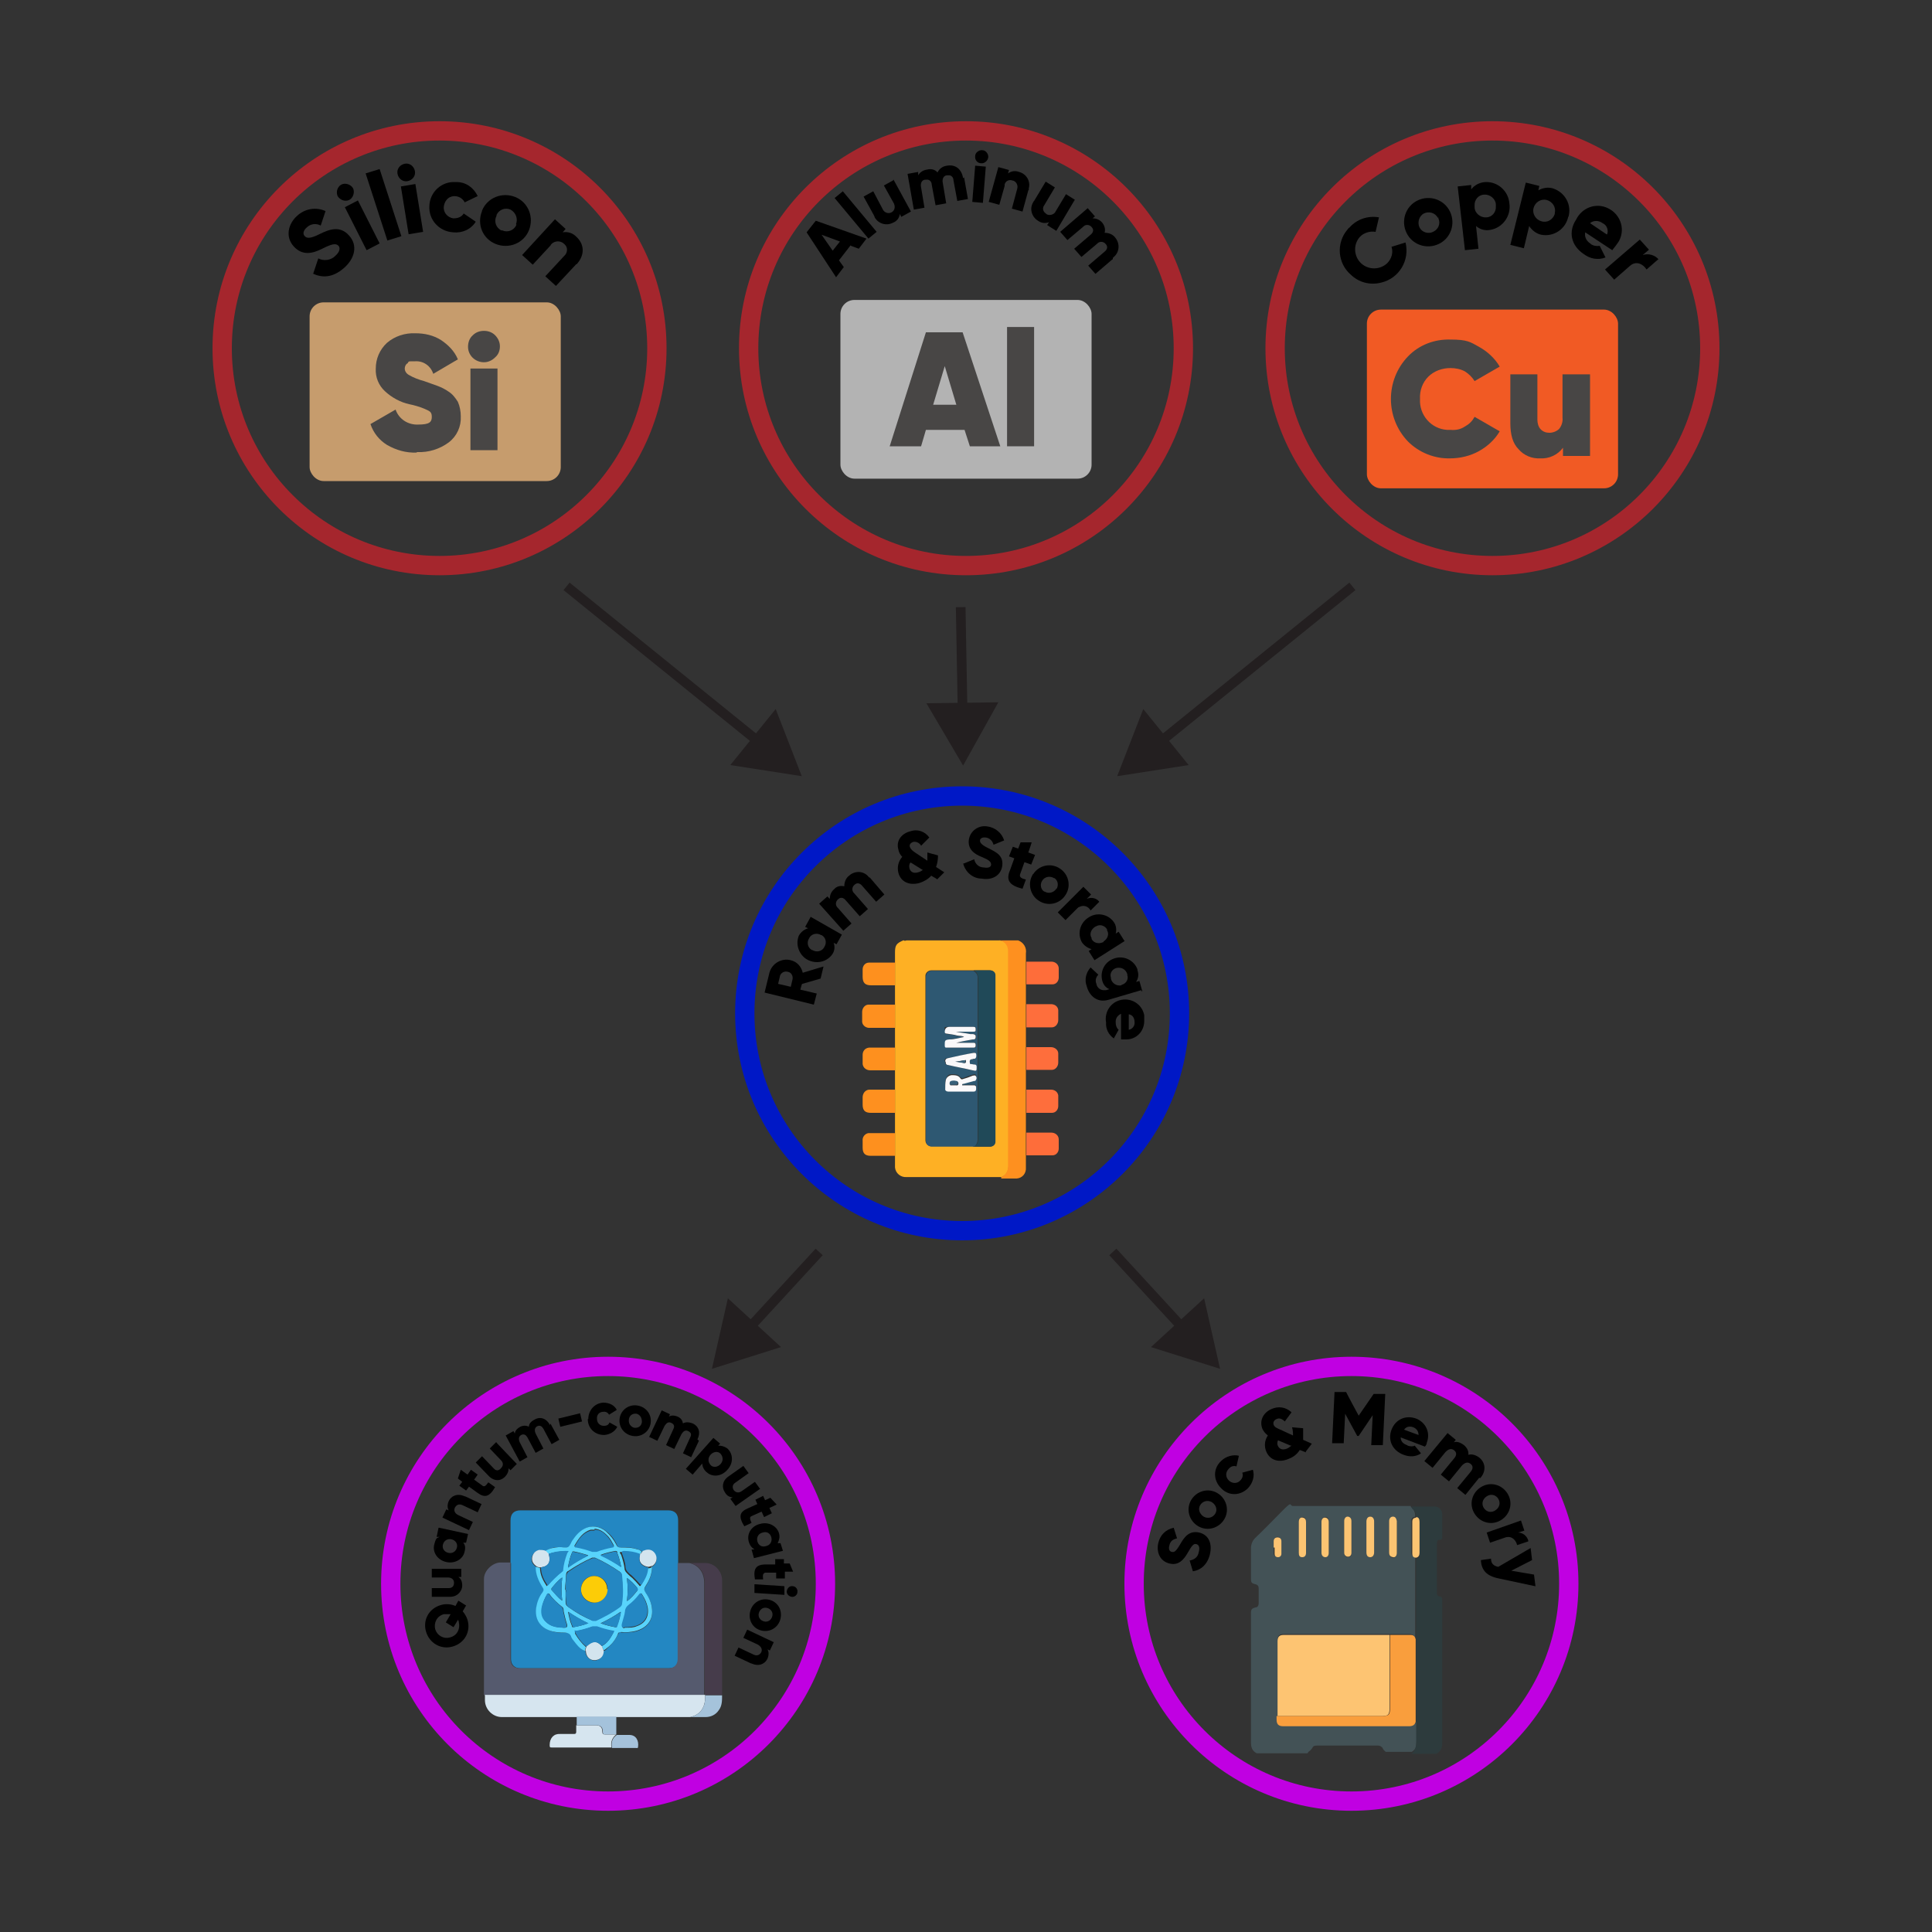 <?xml version="1.0" encoding="UTF-8"?><svg id="Layer_1" xmlns="http://www.w3.org/2000/svg" viewBox="0 0 400 400"><rect x="0" y="0" width="400" height="400" fill="#333333" stroke="none"/><defs><style>.cls-1{fill:#fe6d3a;}.cls-2{stroke:#a5262d;}.cls-2,.cls-3,.cls-4{stroke-width:4px;}.cls-2,.cls-3,.cls-4,.cls-5{stroke-miterlimit:10;}.cls-2,.cls-3,.cls-4,.cls-5,.cls-6{fill:none;}.cls-7{fill:#435256;}.cls-8{fill:#fff;}.cls-3{stroke:#0018c6;}.cls-9{fill:#a5c2db;}.cls-10{fill:#fe901f;}.cls-11{fill:#fcc472;}.cls-12{fill:#2d3b3d;}.cls-4{stroke:#c000e2;}.cls-13{fill:#f15a24;}.cls-14{fill:#fbc372;}.cls-15{fill:#386079;}.cls-16{fill:#555a6e;}.cls-17{fill:#463c4b;}.cls-18{fill:#feb024;}.cls-19{fill:#a5c3db;}.cls-20{fill:#d3e4ee;}.cls-21{fill:#c69c6d;}.cls-22{fill:#2489c4;}.cls-5{stroke:#231f20;stroke-width:2px;}.cls-23{fill:#faf8fa;}.cls-24{fill:#58d4fc;}.cls-25{fill:#d6e5ef;}.cls-26{fill:#fe6e3c;}.cls-27{fill:#2487c3;}.cls-28{fill:#2e5872;}.cls-29{fill:#484645;}.cls-30{fill:#204958;}.cls-31{fill:#2387c3;}.cls-32{fill:#fdc472;}.cls-33{fill:#b3b3b3;}.cls-34{fill:#2487c2;}.cls-35{fill:#3e657d;}.cls-36{fill:#2387c2;}.cls-37{fill:#a4c2db;}.cls-38{fill:#231f20;}.cls-39{fill:#fbf9fa;}.cls-40{fill:#fccc07;}.cls-41{fill:#fe901e;}.cls-42{fill:#f99e3d;}</style></defs><line class="cls-8" x1="169.6" y1="259.2" x2="147.4" y2="283.4"/><line class="cls-5" x1="169.6" y1="259.2" x2="154.7" y2="275.4"/><polygon class="cls-38" points="150.7 268.8 147.4 283.4 161.7 278.9 150.7 268.8"/><line class="cls-8" x1="230.4" y1="259.2" x2="252.6" y2="283.4"/><line class="cls-5" x1="230.4" y1="259.2" x2="245.3" y2="275.4"/><polygon class="cls-38" points="238.3 278.9 252.6 283.4 249.3 268.8 238.3 278.9"/><circle class="cls-2" cx="309" cy="72.1" r="45"/><path d="m279.7,56.9c-2.8-2.4-3.1-6.6-.7-9.4.1-.1.2-.3.4-.4,1.5-1.7,3.8-2.5,6.1-2.1l-.7,3c-1.2-.2-2.5.2-3.3,1.1-1.4,1.6-1.2,4.1.4,5.5,1.5,1.3,3.8,1.3,5.3-.1.9-.9,1.3-2.2.9-3.4l2.9-.9c.9,3.7-1.3,7.4-5,8.3-2.3.6-4.7,0-6.4-1.7h0Z"/><path d="m291.2,48.2c-1.2-2.5-.2-5.5,2.3-6.7,2.5-1.2,5.5-.2,6.7,2.3,1.2,2.5.2,5.5-2.3,6.7-2.5,1.2-5.5.2-6.7-2.3,0,0,0,0,0,0Zm6.5-3.1c-.6-1.1-1.9-1.4-2.9-.9s-1.4,1.9-.9,2.9c.5,1,1.8,1.4,2.8.9,1.1-.5,1.6-1.7,1.1-2.8,0,0,0-.1,0-.2Z"/><path d="m312.5,42.1c.4,2.6-1.4,5.1-4,5.5-1,.2-2.1-.1-2.9-.8l.5,4.7-2.8.3-1.5-13.2,2.8-.3v.9c.7-.9,1.7-1.4,2.8-1.5,2.6-.2,4.9,1.8,5.1,4.4,0,0,0,0,0,0h0Zm-2.8.3c0-1.2-1.2-2.2-2.4-2.1,0,0,0,0,0,0-1.2,0-2.1,1.1-2,2.3,0,0,0,.2,0,.3,0,1.2,1.2,2.2,2.4,2.1,0,0,0,0,0,0,1.2,0,2.1-1.1,2-2.3,0,0,0-.2,0-.3h0Z"/><path d="m324.7,44.8c-.5,2.6-3,4.3-5.6,3.8-1-.2-1.9-.9-2.5-1.8l-1.1,4.6-2.8-.7,3.2-12.9,2.8.7-.2.9c.9-.5,2-.7,3-.4,2.5.8,4,3.4,3.2,6,0,0,0,0,0,0v-.2Zm-2.8-.7c.3-1.2-.5-2.4-1.7-2.7-1.2-.3-2.4.5-2.7,1.7-.3,1.2.5,2.4,1.6,2.7,1.2.4,2.4-.3,2.8-1.5,0,0,0-.2,0-.2h0Z"/><path d="m329.3,50.5c.6.4,1.2.5,1.9.4l1.2,2.4c-1.5.6-3.2.3-4.5-.7-2.7-1.8-3.2-4.7-1.6-7.1,1.2-2.5,4.1-3.6,6.6-2.4,2.5,1.2,3.6,4.1,2.4,6.6-.2.4-.5.8-.8,1.2-.2.3-.5.6-.7.9l-5.6-3.7c-.2,1,.3,1.9,1.2,2.4h-.2Zm3.4-1.9c.4-.9,0-2-.9-2.4-.8-.6-1.9-.6-2.6,0l3.4,2.3h.1Z"/><path d="m343.3,53.7l-2.4,2.1c-.6-1-2.1-2-3.5-.7l-3.2,2.8-1.9-2.1,7.2-6.2,1.9,2.1-1.3,1.1c1.2-.4,2.5,0,3.3.9h-.1Z"/><rect class="cls-13" x="283" y="64.1" width="52" height="37" rx="2.9" ry="2.9"/><path class="cls-29" d="m300.3,94.9c-3.3.1-6.5-1.2-8.8-3.5-4.7-4.9-4.7-12.7,0-17.6,2.3-2.4,5.5-3.6,8.8-3.5,3.5,0,4.1.5,5.9,1.5,1.8,1,3.3,2.4,4.3,4.1l-5.2,3c-.5-.8-1.2-1.5-2-2-.9-.5-2-.7-3-.7-1.7,0-3.4.6-4.6,1.8-1.2,1.2-1.8,2.9-1.7,4.6-.2,3.3,2.3,6.2,5.6,6.4.2,0,.5,0,.7,0,1.1.1,2.1-.1,3-.7.9-.5,1.5-1.1,2-2l5.2,3c-1,1.7-2.5,3.1-4.3,4.1-1.8,1-3.9,1.5-6,1.5h.1Z"/><path class="cls-29" d="m323.6,77.5h5.6v16.9h-5.6v-1.7c-1.1,1.5-2.9,2.3-4.7,2.2-1.7.1-3.4-.6-4.5-1.9-1.2-1.2-1.7-3-1.7-5.4v-10.1h5.6v9.4c0,.7.2,1.5.7,2,.5.5,1.1.7,1.8.7.7,0,1.5-.3,2-.8.5-.6.8-1.5.7-2.3v-9h.1Z"/><line class="cls-6" x1="198.9" y1="125.7" x2="199.4" y2="158.5"/><line class="cls-5" x1="198.9" y1="125.7" x2="199.3" y2="147.7"/><polygon class="cls-38" points="191.8 145.6 199.4 158.5 206.7 145.4 191.8 145.6"/><line class="cls-6" x1="117.3" y1="121.4" x2="166" y2="160.7"/><line class="cls-5" x1="117.3" y1="121.4" x2="157.6" y2="154"/><polygon class="cls-38" points="151.2 158.4 166 160.7 160.6 146.8 151.2 158.4"/><line class="cls-6" x1="280" y1="121.4" x2="231.3" y2="160.7"/><line class="cls-5" x1="280" y1="121.4" x2="239.7" y2="154"/><polygon class="cls-38" points="236.7 146.8 231.3 160.7 246.1 158.4 236.7 146.8"/><circle class="cls-2" cx="91" cy="72.1" r="45"/><path d="m64.9,56.5l1-3c1.1.6,2.6.4,3.5-.5,1.1-1,1-1.7.7-2.1-.6-.6-1.4-.4-3.4.6s-4.1,1.5-5.9-.5-1.1-4.7.7-6.3c1.6-1.5,3.9-1.9,5.9-1l-1,3c-.9-.5-2.1-.4-2.9.4-.8.7-.8,1.4-.4,1.8s1,.6,3-.4,4.3-1.9,6.2.3c1.8,2,1.2,4.7-1.1,6.7s-4.5,2.1-6.5,1.1h.2Z"/><path d="m69.9,40.6c-.4-.9,0-2,.8-2.4s2,0,2.4.8,0,2-.8,2.4h0c-.9.4-1.9,0-2.4-.8Zm1.5,2.3l2.7-1.4,4.5,8.9-2.7,1.4-4.5-8.9Z"/><path d="m75.7,35.9l2.9-.9,4.5,13.9-2.9.9-4.5-13.9Z"/><path d="m82.3,36c-.2-1,.5-1.9,1.5-2.1,1-.2,1.9.5,2.1,1.5.2,1-.5,1.9-1.5,2.1-1,.2-1.9-.5-2.1-1.5,0,0,0,0,0,0Zm.7,2.6l3-.5,1.6,9.9-3,.5-1.6-9.9Z"/><path d="m88.9,42.6c.1-2.9,2.6-5.1,5.4-4.9,0,0,.2,0,.3,0,1.9,0,3.5,1.2,4.3,2.9l-2.7,1.3c-.5-1.1-1.9-1.6-3-1.1-.7.3-1.2,1.1-1.3,1.9-.2,1.2.7,2.3,1.9,2.5,0,0,.1,0,.2,0,.8,0,1.6-.3,2-1l2.5,1.7c-1,1.6-2.8,2.4-4.7,2.2-2.9-.2-5.1-2.6-4.9-5.5,0,0,0-.1,0-.2v.2Z"/><path d="m99.8,43.6c1.1-2.7,4.2-3.9,6.9-2.8,2.7,1.1,3.9,4.2,2.8,6.9-1.1,2.7-4.2,3.9-6.9,2.8,0,0,0,0,0,0-2.7-1.1-3.9-4.1-2.8-6.8,0,0,0,0,0-.1Zm7,2.9c.5-1.2,0-2.5-1.1-3.1,0,0,0,0,0,0-1.1-.5-2.4,0-2.9,1.1,0,0,0,.1,0,.2-.6,1.1-.1,2.5,1,3,0,0,.1,0,.2,0,1.1.5,2.4,0,2.9-1.1,0,0,0-.1,0-.2Z"/><path d="m119.3,54.7l-4.2,4.5-2.2-2,3.9-4.2c.7-.6.8-1.7.2-2.3,0,0-.1-.1-.2-.2-.7-.7-1.9-.7-2.6,0,0,0-.2.2-.2.3l-3.7,4-2.2-2,6.8-7.4,2.2,2-.6.7c1.1-.2,2.2.2,2.9,1,1.5,1.4,1.8,3.6,0,5.6h-.1Z"/><rect class="cls-21" x="64.1" y="62.6" width="52" height="37" rx="2.9" ry="2.9"/><path class="cls-29" d="m86.3,93.7c-2.2.1-4.3-.5-6.2-1.6-1.6-1-2.8-2.5-3.4-4.3l5.2-3c.7,2,2.6,3.2,4.7,3.1,2.3,0,2.8-.5,2.8-1.6s-.5-1.2-1.6-1.7c-1-.4-2-.7-3-.9-1.9-.4-3.7-1.4-5.1-2.7-1.3-1.2-2-2.9-1.9-4.7,0-2,.8-3.9,2.3-5.3,1.6-1.4,3.8-2.1,5.9-2,1.9,0,3.7.4,5.3,1.4,1.5,1,2.8,2.3,3.5,4l-5.1,3c-.5-1.6-2-2.7-3.7-2.6-1.7,0-1.3,0-1.6.4-.4.2-.6.7-.6,1.1,0,.5.3,1,.8,1.3,1,.6,2.1,1,3.2,1.3,1.1.4,2,.7,2.8,1,.8.3,1.6.7,2.3,1.2.8.5,1.4,1.3,1.9,2.1.4.9.6,2,.6,3,.1,2.1-.8,4.1-2.5,5.4-1.9,1.4-4.2,2.1-6.5,2h-.1Z"/><path class="cls-29" d="m102.5,74c-.6.6-1.4,1-2.3,1-1.8,0-3.3-1.4-3.3-3.2,0-.9.3-1.8,1-2.4.6-.6,1.4-.9,2.3-.9.9,0,1.7.3,2.3.9.6.6,1,1.4,1,2.3,0,.9-.3,1.7-1,2.3Zm-5.1,19.2v-16.9h5.6v16.9h-5.6Z"/><circle class="cls-2" cx="200" cy="72.1" r="45"/><rect class="cls-33" x="174" y="62.1" width="52" height="37" rx="2.9" ry="2.9"/><path class="cls-29" d="m200.8,92.4l-1.1-3.4h-8l-1,3.4h-6.5l7.5-23.6h7.6l7.8,23.6h-6.3Zm-7.6-8.6h4.8l-2.4-8-2.4,8Z"/><path class="cls-29" d="m208.5,92.4v-24.7h5.6v24.7h-5.6Z"/><path d="m176.1,50.8l-2.4,3.1,1,1.4-1.6,2.1-6.1-9.3,1.9-2.4,10.5,3.7-1.6,2.1-1.6-.6h0Zm-2.2-.8l-3.8-1.4,2.3,3.3,1.5-1.9Z"/><path d="m172.8,41l1.7-1.4,7,8.4-1.7,1.4-7-8.4Z"/><path d="m185,37.2l3.6,6.6-2,1.1-.3-.6c-.1.8-.6,1.5-1.4,1.8-1.3.7-3,.3-3.8-1.1,0-.1-.1-.2-.1-.3l-2.2-4,2-1.1,2,3.8c.3.6,1.1.9,1.7.6,0,0,0,0,0,0,.7-.3.9-1.1.6-1.8,0,0,0-.1-.1-.2l-2-3.6,2-1.1h-.1Z"/><path d="m199.6,36.7l.8,4.5-2.2.4-.8-4.3c0-.6-.5-1.1-1.1-1,0,0-.1,0-.2,0-.7,0-1.1.7-.9,1.6l.7,4.2-2.2.4-.8-4.3c0-.6-.5-1.1-1.1-1,0,0-.1,0-.2,0-.7,0-1.1.7-.9,1.6l.7,4.2-2.2.4-1.3-7.4,2.2-.4v.7c.4-.7,1.1-1.1,1.9-1.2.8-.2,1.6,0,2.1.6.4-.8,1.1-1.3,2-1.4,1.7-.3,3,.7,3.3,2.6l.2-.2Z"/><path d="m201.9,34.3l2.2.2-.6,7.5-2.2-.2.6-7.5Zm0-2c0-.7.8-1.3,1.5-1.2.7,0,1.3.8,1.2,1.5s-.8,1.3-1.5,1.2c0,0,0,0,0,0-.7,0-1.3-.7-1.2-1.4,0,0,0,0,0-.1Z"/><path d="m212.9,39.4l-1.2,4.4-2.2-.6,1.1-4.1c.2-.7-.1-1.4-.8-1.7,0,0,0,0-.1,0-.7-.3-1.5,0-1.7.8,0,.1,0,.2,0,.3l-1.1,3.9-2.2-.6,2-7.2,2.2.6-.2.7c.7-.5,1.5-.6,2.3-.3,1.5.4,2.4,1.9,2,3.4,0,.1,0,.2,0,.3h0Z"/><path d="m222.5,41.4l-3.8,6.4-1.9-1.2.4-.6c-.8.3-1.6.2-2.3-.3-1.3-.8-1.8-2.5-1-3.8,0-.1.1-.2.2-.3l2.4-4,1.9,1.2-2.2,3.7c-.4.5-.3,1.2.2,1.6,0,0,.2.1.2.2.6.4,1.5.2,1.9-.4,0,0,0-.1.1-.2l2.1-3.5,1.9,1.2h0Z"/><path d="m230.3,53.7l-3.5,3-1.5-1.7,3.4-2.9c.6-.5.7-1.1.2-1.6-.4-.5-1.2-.6-1.7-.1,0,0,0,0-.1.1l-3.2,2.7-1.5-1.7,3.4-2.9c.6-.5.7-1.1.2-1.6-.4-.5-1.2-.6-1.7-.1,0,0,0,0-.1.1l-3.2,2.7-1.5-1.7,5.7-4.9,1.5,1.7-.5.4c.8,0,1.5.3,2,.9.5.6.7,1.4.5,2.1.8,0,1.7.3,2.2,1,1,1.2.9,3-.3,4,0,0-.1.1-.2.2v.3Z"/><circle class="cls-3" cx="199.2" cy="209.8" r="45"/><path class="cls-18" d="m185.3,216.8v-19.6c0-1.5.3-1.9,1.7-2.5h.2c.1.2.3,0,.5,0h19.3c1.1.1,1.9,1,1.8,2.1v44.7c0,1-.5,1.8-1.4,2.2h-19.7c-1.2.1-2.3-.8-2.4-2,0-.1,0-.3,0-.4v-24.5Zm16.2,20.6h3.4c.6,0,1.1-.4,1.1-1v-34.5c0-.6-.5-1-1.1-1h-12.1c-.6,0-1.2.5-1.2,1.1,0,0,0,0,0,0v34.1c0,.6.5,1.2,1.1,1.2,0,0,0,0,0,0h8.7Z"/><path class="cls-10" d="m207.3,243.7c.9-.4,1.4-1.2,1.4-2.2v-44.7c0-1.1-.8-2-1.8-2.1h3.9c1.1.4,1.8,1.5,1.6,2.7v44.3c.1,1.2-.7,2.2-1.9,2.3-.1,0-.3,0-.4,0h-2.8v-.3Z"/><path class="cls-10" d="m185.3,208v4.8h-5.1c-.8.1-1.6-.4-1.7-1.2,0-.2,0-.3,0-.5v-1.6c0-.8.6-1.5,1.3-1.5,0,0,.1,0,.2,0h5.3Z"/><path class="cls-10" d="m185.3,225.6v4.8h-5c-1.2,0-1.7-.5-1.7-1.7v-1.5c0-.8.5-1.5,1.3-1.6,0,0,.2,0,.3,0h5.1,0Z"/><path class="cls-41" d="m185.3,216.8v4.8h-5.1c-.8,0-1.5-.5-1.6-1.3,0,0,0-.1,0-.2v-1.7c0-.8.5-1.4,1.3-1.5.1,0,.2,0,.3,0h5.2,0Z"/><path class="cls-26" d="m212.5,212.7v-4.8h5.1c.7,0,1.4.4,1.5,1.2,0,0,0,.2,0,.2v1.9c0,.8-.6,1.5-1.3,1.5,0,0-.1,0-.2,0h-5.1Z"/><path class="cls-26" d="m212.5,230.4v-4.8h5.1c.8,0,1.4.5,1.5,1.2,0,0,0,.2,0,.3v1.9c0,.7-.5,1.4-1.3,1.4,0,0-.2,0-.2,0h-5.1Z"/><path class="cls-26" d="m212.5,221.6v-4.8h5.1c.8,0,1.5.6,1.5,1.3,0,0,0,.1,0,.2v1.7c0,.8-.6,1.5-1.3,1.5,0,0-.1,0-.2,0h-5.1Z"/><path class="cls-41" d="m185.3,199.1v4.9h-4.9c-1.3,0-1.8-.5-1.8-1.8v-1.5c0-.7.5-1.4,1.3-1.4,0,0,.2,0,.2,0h5.3v-.2Z"/><path class="cls-41" d="m185.3,234.5v4.8h-5c-1.2,0-1.7-.5-1.7-1.7v-1.4c-.1-.8.5-1.5,1.2-1.6.1,0,.2,0,.4,0h5.2-.1Z"/><path class="cls-1" d="m212.5,203.8v-4.7h5.2c.8,0,1.5.6,1.5,1.4,0,0,0,0,0,0v1.9c0,.7-.5,1.4-1.3,1.4,0,0-.2,0-.2,0h-5.2Z"/><path class="cls-1" d="m212.5,239.2v-4.7h5.2c.8,0,1.5.6,1.5,1.4,0,0,0,0,0,0v1.9c0,.7-.5,1.4-1.3,1.4,0,0-.2,0-.2,0h-5.2Z"/><path class="cls-28" d="m201.6,237.4h-8.7c-.6,0-1.2-.5-1.2-1.1,0,0,0,0,0,0v-34.1c0-.6.5-1.2,1.1-1.2,0,0,0,0,0,0h8.7c.6.3,1,.9.9,1.6v33.3c0,.7-.3,1.3-.9,1.6Zm-1.9-22.7c-1,.2-2,.3-3,.5q-1,.2-1,1.2c0,.4.2.5.5.5h5.4c.4,0,.5-.1.5-.5s-.1-.5-.5-.5h-3.5c1.1-.3,2.3-.5,3.4-.7.3,0,.6,0,.6-.5,0-.3-.2-.6-.4-.6,0,0-.1,0-.2,0h-.5c-1-.2-2-.3-3-.5h3.6c.4,0,.5-.2.5-.5s-.1-.5-.5-.5h-4.9c-1.6,0-1.1,0-1,1.1,0,.3.1.4.4.4.7,0,1.5.2,2.2.4.5,0,1,0,1.4.3h0Zm-.8,11.2h2.7c.5,0,.5-.3.5-.7s0-.7-.5-.6h-2.1c-.1,0-.3,0-.3-.1s.2-.1.3-.2l2.2-.6c.4,0,.5-.6.4-1s-.4-.3-.7-.2c-.7.2-1.3.4-2,.7-.3,0-.4,0-.6-.2-.4-.6-1.1-.6-1.8-.6s-1,.5-1.2,1.1,0,1.1-.1,1.7c0,.4.1.6.6.6h2.6Zm-3.2-6.1c0,.4,0,.6.5.7,1.7.3,3.4.7,5.1,1.1.8.2.9,0,.8-.7,0-.3,0-.5-.4-.5-.3,0-.5,0-.8-.1-.1,0-.2,0-.2-.2-.1-.5,0-.7.5-.8.2,0,.3,0,.5-.1.3,0,.5-.5.3-1,0-.4-.3-.3-.6-.2-1.8.4-3.5.8-5.3,1.1-.4,0-.6.2-.5.7h.1,0Z"/><path class="cls-30" d="m201.6,237.4c.6-.3,1-.9.9-1.6v-33.3c0-.7-.3-1.3-.9-1.6h3.4c.6,0,1.1.4,1.1,1v34.5c0,.6-.5,1-1.1,1h-3.4Z"/><path class="cls-23" d="m199.6,214.7c-.4-.3-.9-.2-1.4-.3-.7-.2-1.5-.3-2.2-.4-.2,0-.4-.1-.4-.3,0,0,0,0,0,0q0-1.1,1-1.1h4.9c.4,0,.5.1.5.5s0,.5-.5.5h-3.6c1,.2,2,.3,3,.5h.5c.3,0,.6.2.6.4,0,0,0,.1,0,.2,0,.5-.3.5-.6.5-1.1.2-2.3.4-3.4.7h3.5c.4,0,.5.1.5.5s-.1.5-.5.5h-5.4c-.4,0-.5,0-.5-.5,0-1,0-1.1,1-1.2,1,0,1.9-.3,3-.5h0Z"/><path class="cls-39" d="m198.9,226h-2.6c-.3,0-.6-.2-.6-.4,0,0,0-.1,0-.2,0-.6,0-1.1.1-1.7.1-.6.6-1,1.2-1.1.7,0,1.4,0,1.8.6.2.3.3.3.6.2.7-.2,1.3-.4,2-.7.3,0,.5-.2.7.2.2.3,0,.7-.2.9,0,0-.1,0-.2,0l-2.2.6c-.1,0-.3,0-.3.2s.2.1.3.1h2.1c.5,0,.5.3.5.6s0,.7-.5.7h-2.7Zm-1.4-1.3h.4c.2,0,.4.1.5-.2s0-.5-.3-.6c-.4-.1-.7-.1-1.1,0-.3.1-.3.3-.3.6s.2.2.4.2h.4Z"/><path class="cls-23" d="m195.7,219.8c0-.4.1-.6.5-.7,1.8-.4,3.5-.8,5.3-1.1.2,0,.5-.1.6.2.1.5,0,.9-.3,1-.2,0-.3,0-.5.1-.5,0-.6.3-.5.8,0,.1,0,.2.2.2.3,0,.5.1.8.1s.4.2.4.5c0,.8,0,.9-.8.7-1.7-.4-3.4-.7-5.1-1.1-.3,0-.5-.2-.5-.5,0,0,0-.1,0-.2h0Zm2.1,0h0c.6,0,1.3.2,1.9.3q.3,0,.3-.3c0-.3,0-.4-.2-.3l-1.9.3h-.1Z"/><path class="cls-15" d="m197.5,224.6h-.5c-.2,0-.4,0-.4-.2s0-.5.3-.6c.4-.1.7-.1,1.1,0,.3,0,.4.3.3.6s-.3.1-.5.2h-.3Z"/><path class="cls-35" d="m197.8,219.8c.6,0,1.3-.2,1.9-.3.3,0,.2.2.2.3s0,.3-.3.3l-1.9-.3h.1Z"/><path d="m166,203.8l-.3,1.1,3.4.8-.6,2.3-10.2-2.5,1-4.1c.5-1.9,2.5-3.1,4.4-2.6,0,0,0,0,0,0,1.3.3,2.2,1.3,2.5,2.6l4.3-1.3-.6,2.5-3.8,1.1h0Zm-2.3.6l.4-1.7c.1-.7-.3-1.4-1-1.5-.7-.2-1.4.2-1.6.8l-.4,1.7,2.6.6h0Z"/><path d="m167.8,189.8l6.5,3.7-1.1,2-.6-.3c.3.8.2,1.7-.3,2.4-1.3,1.8-3.8,2.1-5.6.8-1.4-1.1-2-3-1.3-4.7.4-.7,1.1-1.3,1.9-1.5l-.6-.3,1.1-2h0Zm2.2,3.8c-.8-.5-1.9-.3-2.4.5,0,0,0,.1-.1.2-.5.8-.3,1.9.6,2.4,0,0,0,0,.1,0,.8.5,1.9.3,2.4-.5,0,0,0-.1.1-.2.5-.8.3-1.9-.6-2.4,0,0,0,0-.1,0h0Z"/><path d="m180.1,181.7l3,3.5-1.7,1.5-2.9-3.3c-.5-.6-1.1-.7-1.6-.2-.5.4-.6,1.2-.1,1.7,0,0,0,0,.1.1l2.8,3.2-1.7,1.5-2.9-3.3c-.5-.6-1.1-.7-1.6-.2-.5.4-.6,1.2-.1,1.7,0,0,0,0,.1.1l2.8,3.2-1.7,1.5-5-5.6,1.7-1.5.5.5c0-.8.3-1.5.9-2,.5-.6,1.3-.8,2.1-.6,0-.8.3-1.7,1-2.2,1.2-1.1,3-1,4,.2,0,0,.1.1.2.2h0Z"/><path d="m194,182l-1.2-.7c-.6.7-1.5,1.2-2.4,1.5-2.1.6-3.9-.2-4.4-2.1-.3-1.2,0-2.4.8-3.3-.4-.4-.7-.9-.8-1.5-.5-1.7.5-3.3,2.5-3.8,1.4-.5,3,0,3.9,1.3l-1.7,1.7c-.3-.6-1-.9-1.6-.8-.6.2-.9.6-.7,1.1s.6.8,1.2,1.2l2.4,1.6v-1.7l2.2.6c0,.8-.1,1.6-.4,2.4l1.7,1.1-1.5,1.5h0Zm-3-1.9l-2.4-1.5h-.1c-.3.3-.3.8-.2,1.2.2.7.8,1.1,1.8.8.4-.1.7-.3,1-.5h-.1Z"/><path d="m199.5,178.8l2.2-.9c.2,1,1,1.7,2,1.7,1.1.2,1.5-.2,1.5-.6,0-.6-.5-1-2-1.6-1.5-.6-2.9-1.6-2.6-3.6.3-1.8,2-3,3.8-2.7,0,0,0,0,0,0,1.6.2,3,1.3,3.5,2.9l-2.2.9c-.2-.8-.8-1.4-1.6-1.5-.7-.1-1.2.2-1.2.6s.1.8,1.7,1.6,3.2,1.5,2.9,3.7c-.3,2-2.1,3-4.3,2.6-1.8,0-3.4-1.4-3.8-3.2h0Z"/><path d="m212.1,178.5l-.9,2.5c-.2.6.3.9,1.2,1.1l-.7,1.9c-2.9-.7-3.4-1.9-2.6-3.8l.9-2.5-1.1-.4.8-2,1.1.4.5-1.3h2.3c0,.1-.7,2.1-.7,2.1l1.4.5-.8,2-1.4-.5Z"/><path d="m213.9,181c1.2-1.9,3.7-2.4,5.5-1.2,1.9,1.2,2.4,3.7,1.2,5.5-1.2,1.9-3.7,2.4-5.5,1.2,0,0,0,0,0,0-1.8-1.1-2.4-3.6-1.3-5.4,0,0,0,0,0-.1Zm4.8,3.1c.5-.7.4-1.8-.4-2.3,0,0,0,0-.1,0-.8-.5-1.9-.3-2.4.5,0,0,0,0,0,0-.5.7-.4,1.8.4,2.3,0,0,0,0,.1,0,.8.5,1.9.2,2.4-.6,0,0,0,0,0,0h0Z"/><path d="m227.6,186.7l-1.8,1.8c-.5-.9-1.5-1.2-2.4-.7-.1,0-.3.2-.4.3l-2.4,2.4-1.6-1.6,5.3-5.3,1.6,1.6-.9.9c.9-.4,2-.2,2.6.6Z"/><path d="m232.9,194.8l-6.3,4-1.2-1.9.6-.4c-.8-.2-1.5-.7-2-1.4-1-1.8-.4-4,1.3-5.1,0,0,0,0,0,0,1.7-1.2,4.1-.8,5.3.9.5.7.6,1.6.4,2.4l.6-.4,1.2,1.9Zm-4.4.1c.8-.5,1.2-1.5.7-2.3,0,0,0-.1,0-.2-.5-.8-1.5-1.1-2.3-.6,0,0-.1,0-.2.1-.8.5-1.2,1.5-.7,2.3,0,0,0,.1,0,.2.4.8,1.4,1.1,2.3.7,0,0,.2,0,.2-.2h0Z"/><path d="m236.3,205l-6.8,2c-2.4.7-4-.9-4.5-2.8-.5-1.3-.2-2.8.8-3.9l1.6,1.5c-.5.5-.7,1.2-.4,1.9.1.8.9,1.4,1.7,1.3,0,0,.2,0,.3,0l.7-.2c-.8-.3-1.3-1-1.5-1.8-.5-2,.6-4,2.6-4.6,1.9-.6,4,.4,4.7,2.3,0,0,0,.1,0,.2.3.8.2,1.7-.3,2.4l.7-.2.6,2.1h-.2Zm-4.1-1.1c.9-.2,1.5-1.1,1.2-2,0,0,0-.1,0-.2-.3-1-1.2-1.5-2.2-1.3-.9.2-1.5,1.1-1.2,2,0,0,0,.1,0,.2.2,1,1.2,1.6,2.2,1.4h0Z"/><path d="m231,211.8c0,.5.2,1.1.6,1.4l-1,1.8c-1.1-.8-1.7-2-1.6-3.3-.4-2.2,1-4.3,3.2-4.7s4.3,1,4.7,3.2c0,.4,0,.8,0,1.2,0,2.1-1.6,3.8-3.7,3.8,0,0-.1,0-.2,0h-.9v-5.3c-.7.3-1.2,1-1.1,1.8Zm2.7,1.4c.7-.1,1.3-.8,1.2-1.6,0-.8-.4-1.5-1.2-1.6v3.2Z"/><circle class="cls-4" cx="279.8" cy="327.9" r="45"/><path d="m247,325.4l-.7-2.3c.9-.2,1.7-.6,1.9-1.8.3-1.1-.1-1.5-.5-1.6-.6-.2-1,.4-1.8,1.8-.8,1.4-1.9,2.7-3.8,2.2-2-.5-2.7-2.4-2.3-4.2.4-1.7,1.5-2.8,3.2-3.2l.7,2.2c-.8.2-1.4.5-1.6,1.5-.2.7,0,1.2.5,1.3s.8,0,1.7-1.5c.8-1.4,1.8-3,4-2.5,2,.5,2.7,2.3,2.2,4.5-.5,2.1-1.9,3.3-3.5,3.5h0Z"/><path d="m248.1,316c-1.9-1.1-2.6-3.5-1.5-5.4,1.1-1.9,3.5-2.6,5.4-1.5,1.9,1.1,2.6,3.5,1.5,5.4s-3.5,2.6-5.4,1.5Zm2.8-5c-.9-.5-1.9-.2-2.4.6s-.2,1.8.7,2.4c.9.5,1.9.2,2.4-.6s.2-1.8-.7-2.4Z"/><path d="m252.8,308.1c-1.6-1.6-1.7-4,0-5.6,1-1,2.5-1.4,3.7-1.1l-.5,2.2c-.6-.2-1.2,0-1.6.5-.7.7-.7,1.7,0,2.4.7.7,1.8.7,2.4,0,.5-.5.6-1.1.4-1.6l2.2-.6c.4,1.3,0,2.7-1,3.8-1.6,1.6-4,1.7-5.6,0Z"/><path d="m270.4,300.7l-1.3-.5c-.5.8-1.2,1.4-2.2,1.8-2,.9-3.9.4-4.7-1.4-.5-1.1-.4-2.4.3-3.4-.4-.3-.8-.7-1.1-1.3-.7-1.6,0-3.4,1.9-4.2,1.4-.6,2.9-.4,4.1.7l-1.4,1.9c-.5-.5-1.1-.8-1.7-.5-.5.2-.8.7-.6,1.2s.7.7,1.4,1l2.6,1.2c0-.5,0-1.1-.2-1.7l2.3.2c0,.8,0,1.6,0,2.4l1.8.8-1.3,1.7h.1Zm-3.2-1.4l-2.6-1.1h0c-.2.4-.2.9,0,1.2.3.6.9.9,1.9.5.4-.2.6-.4.9-.6h-.1Z"/><path d="m286.3,299.2h-2.4c0-.1.3-6.2.3-6.2l-2.9,4.3h-.3l-2.5-4.6-.3,6.1h-2.4c0-.1.5-10.6.5-10.6h2.4c0,.1,2.6,4.9,2.6,4.9l3.1-4.5h2.4c0,.1-.5,10.6-.5,10.6Z"/><path d="m291.4,299.3c.6.2,1.2.2,1.5,0l1.3,1.6c-1,.7-2.3.8-3.6.3-2.4-.9-3.3-3.1-2.5-5.2s2.9-3.1,5.1-2.3c2,.8,3,2.9,2.2,5,0,.3-.2.6-.4.8l-5-1.9c0,.8.5,1.3,1.3,1.6h.1Zm2.3-2.1c0-.9-.4-1.4-1.1-1.7-.8-.3-1.5-.1-1.9.5l3,1.1h0Z"/><path d="m306.3,305.9l-2.9,3.6-1.7-1.4,2.8-3.4c.5-.6.5-1.2,0-1.6-.6-.5-1.2-.3-1.8.3l-2.7,3.3-1.7-1.4,2.8-3.4c.5-.6.5-1.2,0-1.6-.6-.5-1.2-.3-1.8.3l-2.7,3.3-1.7-1.4,4.8-5.8,1.7,1.4-.4.5c.6-.2,1.3,0,2.1.6.7.6,1,1.3.9,2,.7-.2,1.5,0,2.3.6,1.3,1.1,1.4,2.8.2,4.2h-.2Z"/><path d="m306.6,307.9c1.9-1.2,4.3-.6,5.5,1.3,1.2,1.9.6,4.3-1.3,5.5s-4.3.6-5.5-1.3c-1.2-1.9-.6-4.3,1.3-5.5Zm3,4.8c.9-.6,1.1-1.6.6-2.4-.5-.8-1.5-1.1-2.4-.5-.9.6-1.1,1.6-.6,2.4s1.5,1.1,2.4.5Z"/><path d="m316.5,319.1l-2.4.8c-.2-.9-1-2-2.4-1.6l-3.2,1.1-.7-2.1,7.1-2.5.7,2.1-1.3.4c1,0,1.8.7,2.1,1.6v.2Z"/><path d="m317.8,328.4l-7.5-1.6c-2.5-.5-3.6-1.7-3.7-3.8l2.1-.3c0,1,.5,1.5,1.5,1.7l6.7-3.9.3,2.5-4.3,2.2,4.7.8.3,2.4h0Z"/><path class="cls-7" d="m270.7,363h-10.5c-1-.5-1.2-1.3-1.2-2.3v-26.8c0-.7.2-.9.9-1.1.5,0,.7-.4.7-.9v-3c0-.5-.2-.8-.7-.9-.8-.2-.9-.4-.9-1.1v-6.4c0-.7.3-1.5.8-2,2-1.9,3.9-3.9,5.9-5.9s1.2-.8,2-.8h24.4v.2c.7.5.9,1.2.9,2-.6.2-.8.3-.8.9v6.5c0,.6.2.8.8.9v16.9c-.2-.5-.5-.8-1-.9h-26.3c-.8,0-1.2.4-1.2,1.3v16.2c0,.9.4,1.4,1.4,1.4h26c.7,0,1.2-.2,1.4-.9v3.8c0,1,0,2-1,2.6h-5.4c-.2-.2-.5-.4-.6-.7-.2-.4-.6-.6-1-.6h-12.5c-.5,0-.9,0-1.1.5-.2.3-.5.6-.8.8l-.2.3Zm9.1-44.8v-3.2c0-.6-.3-.9-.8-.9s-.7.4-.7.9v6.5h0c0,.6.3.9.8.9s.7-.3.7-.8v-3.3h0Zm4.7,0v-3.2c0-.6-.3-1-.8-1s-.8.4-.8,1v6.4c0,.6.3,1,.8,1s.8-.3.8-1v-3.1h0Zm4.7,0v-3.2c0-.6-.3-.9-.8-.9s-.8.4-.8,1v6.4c0,.6.3,1,.8,1s.8-.3.8-.9v-3.2h0v-.2Zm-18.8,0v-3.2c0-.6-.3-.9-.7-.9s-.8.3-.8.9v6.4c0,.6.3.9.7.9s.8-.3.8-.9v-3.2h0Zm4.7,0v-3.2c0-.6-.3-1-.8-.9s-.7.4-.7.9v6.4c0,.6.3.9.8.9s.7-.3.7-.9v-3.2h0Zm-11.4,2.1h0v1.3c0,.4.3.7.7.7s.7-.3.8-.7h0v-2.6c0-.4-.3-.8-.7-.8h0c-.4,0-.7.3-.8.8v1.3h0Z"/><path class="cls-12" d="m292.2,311.9h4.8c.9,0,1.6.7,1.6,1.6v4.7c0,.3,0,.6-.5.6s-.6.3-.6.8v10.1c0,.4,0,.7.5.8.5,0,.6.4.6.8v29.6c0,1-.3,1.7-1.2,2.2h-5.2c.9-.6,1-1.6,1-2.6v-37.8c.5,0,.7-.4.7-1v-6.4c0-.5-.2-.9-.7-1,0-.8-.2-1.5-.9-2v-.4Z"/><path class="cls-32" d="m264.5,355.3v-15.5c0-.9.4-1.3,1.2-1.3h22v15c0,1.6-.3,1.8-1.8,1.8h-21.5,0Z"/><path class="cls-42" d="m264.5,355.3h21.5c1.6,0,1.8-.3,1.8-1.8v-15h4.3c.6,0,.9.4,1,.9v17.1c-.2.7-.7.9-1.4.9h-26c-1,0-1.4-.4-1.4-1.4v-.7h.2Z"/><path class="cls-11" d="m293.2,314.1c.5,0,.7.4.7,1v6.4c0,.5-.2.9-.7,1-.6,0-.8-.3-.8-.9v-6.5c0-.6.2-.8.8-.9h0Z"/><path class="cls-11" d="m279.8,318.2v3.3c0,.5-.3.8-.7.8s-.8-.3-.8-.8h0v-6.6c0-.5.3-.9.7-.9s.8.3.8.9v3.2h0Z"/><path class="cls-11" d="m284.5,318.3v3.1c0,.6-.3,1-.8,1s-.8-.3-.8-1v-6.4c0-.6.3-1,.8-1s.8.4.8,1v3.2h0Z"/><path class="cls-11" d="m289.2,318.3v3.2c0,.6-.3,1-.8.9s-.8-.3-.8-1v-6.4c0-.6.3-1,.8-1s.7.4.8.9v3.4Z"/><path class="cls-11" d="m270.4,318.3v3.2c0,.6-.3.9-.8.9s-.7-.3-.7-.9v-6.4c0-.6.3-1,.8-.9s.7.4.7.9v3.2Z"/><path class="cls-11" d="m275.1,318.3v3.2c0,.6-.3.9-.7.9s-.8-.3-.8-.9v-6.4c0-.6.3-.9.7-.9s.8.3.8.9v3.2Z"/><path class="cls-14" d="m263.7,320.4v-1.3c0-.5.3-.8.8-.8s.8.3.8.8h0v2.6c0,.4-.3.7-.7.7h0c-.5,0-.7-.3-.7-.7v-1.3h-.2Z"/><circle class="cls-4" cx="125.9" cy="327.9" r="45"/><path d="m94.3,332.5l.6-1.1,1.6,1-.7,1.2c.4.5.8,1.1,1,1.8.7,2.4-.6,4.8-3.1,5.5-2.4.7-4.8-.7-5.5-3.1-.7-2.4.6-4.8,3.1-5.5,1-.3,2.1-.2,3,.2Zm.5,2.9l-.9,1.5-1.6-1,1-1.7c-.4,0-.9,0-1.4,0-1.5.4-2.1,1.8-1.8,3.1.4,1.3,1.7,2.1,3.1,1.7,1.5-.4,2.1-1.8,1.8-3.1,0-.2-.1-.4-.2-.6h0Z"/><path d="m89.4,324.8h6.1v1.7h-.6c.5.3.8.9.8,1.8s-.8,2.3-2.5,2.3h-3.8v-1.8h3.5c.8,0,1.1-.5,1.1-1.1s-.4-1.1-1.3-1.1h-3.3v-1.8Z"/><path d="m90.9,316.3l6,1.3-.4,1.8h-.6c.4.4.5,1,.3,1.8-.3,1.6-2,2.6-3.8,2.2-1.8-.4-2.9-2-2.5-3.6s.6-1.3,1.1-1.6h-.6c0,0,.4-1.9.4-1.9h.1Zm2.6,2.4c-.9-.2-1.6.3-1.8,1.1s.3,1.5,1.1,1.7c.9.2,1.6-.3,1.8-1.1.2-.8-.3-1.5-1.1-1.7Z"/><path d="m96.3,309.8l3.4,1.6-.8,1.7-3.2-1.5c-.7-.3-1.2,0-1.5.5-.3.6-.1,1.2.7,1.6l3,1.4-.8,1.7-5.5-2.6.8-1.7.5.2c-.3-.5-.3-1.2,0-1.9.5-1.1,1.8-1.7,3.3-1h.1Z"/><path d="m98.1,306.3l1.8,1.3c.4.3.7,0,1.2-.7l1.4,1c-1.2,2.1-2.2,2.2-3.6,1.2l-1.8-1.3-.6.8-1.4-1,.6-.8-.9-.7.6-1.8,1.4,1,.7-1,1.4,1-.7,1h-.1Z"/><path d="m102.8,298.7l4.2,4.4-1.3,1.3-.4-.4c0,.6-.2,1.2-.8,1.8-.9.9-2.3.9-3.4-.3l-2.6-2.7,1.3-1.3,2.4,2.5c.5.6,1.1.5,1.5,0,.5-.5.6-1.1,0-1.7l-2.3-2.4,1.3-1.3h.1Z"/><path d="m114,294.8l1.8,3.3-1.6.9-1.7-3.2c-.3-.5-.7-.8-1.3-.5-.5.3-.6.8-.3,1.5l1.6,3.1-1.6.9-1.7-3.2c-.3-.5-.7-.8-1.3-.5-.5.3-.6.8-.3,1.5l1.6,3.1-1.6.9-2.9-5.4,1.6-.9.3.5c0-.5.4-1,1.1-1.4.6-.3,1.3-.3,1.8,0,0-.6.4-1.1,1.2-1.5,1.2-.7,2.5-.2,3.2,1.2v-.3Z"/><path d="m115.6,293.7l4.5-1.1.4,1.7-4.5,1.1-.4-1.7Z"/><path d="m121.8,293.8c0-1.8,1.3-3.3,3.1-3.4,1.2,0,2.3.5,2.8,1.5l-1.6,1c-.2-.4-.7-.7-1.2-.6-.8,0-1.4.6-1.3,1.5,0,.8.6,1.4,1.4,1.4s1-.3,1.2-.7l1.6.9c-.5,1-1.5,1.6-2.7,1.7-1.9,0-3.3-1.3-3.4-3.1v-.2Z"/><path d="m128.3,293.6c.3-1.8,2-2.9,3.7-2.6,1.8.3,3,1.9,2.7,3.7-.3,1.8-2,2.9-3.7,2.6-1.8-.3-3-1.9-2.7-3.7Zm4.6.8c0-.9-.4-1.5-1.1-1.7-.8-.1-1.5.3-1.6,1.2s.4,1.5,1.1,1.7c.8.1,1.5-.3,1.6-1.2Z"/><path d="m144.7,298.3l-1.6,3.4-1.7-.8,1.5-3.3c.3-.6.2-1-.4-1.3s-1,0-1.4.6l-1.5,3.1-1.7-.8,1.5-3.3c.3-.6.2-1-.4-1.3-.6-.3-1,0-1.4.6l-1.5,3.1-1.7-.8,2.6-5.5,1.7.8-.2.5c.4-.3,1.1-.3,1.8,0,.7.3,1,.8,1.1,1.4.5-.3,1.2-.3,2,0,1.3.6,1.7,1.9,1,3.3l.3.3Z"/><path d="m150.6,304.3c-1.2,1.4-3.1,1.6-4.3.5-.6-.5-.9-1.2-.9-1.8l-2,2.3-1.4-1.2,5.7-6.4,1.4,1.2-.4.4c.6,0,1.2.1,1.9.6,1.2,1.1,1.3,3,0,4.4Zm-1.4-1.2c.6-.7.5-1.5,0-2.1s-1.5-.5-2.1.2-.5,1.5,0,2.1,1.5.5,2.1-.2Z"/><path d="m157.3,308.3l-5,3.5-1.1-1.5.5-.3c-.6,0-1.2-.3-1.6-1-.7-1-.6-2.4.7-3.3l3.1-2.2,1.1,1.5-2.8,2c-.6.4-.6,1-.3,1.5.4.5,1,.7,1.7.2l2.7-1.9,1.1,1.5h0Z"/><path d="m157.6,313l-2,.9c-.5.2-.3.7,0,1.4l-1.5.7c-1.3-2.1-.9-3,.7-3.7l2-.9-.4-.9,1.6-.8.4.9,1.1-.5,1.3,1.4-1.5.7.5,1.1-1.6.8-.5-1.1h0Z"/><path d="m162,321.1l-5.9,1.5-.5-1.8h.6c-.6-.4-1-.9-1.2-1.7-.4-1.6.6-3.2,2.4-3.6,1.8-.5,3.5.5,3.9,2,.2.8,0,1.4-.3,2h.6c0,0,.5,1.6.5,1.6h0Zm-3.4-1c.9-.2,1.3-1,1.1-1.8-.2-.8-.9-1.3-1.8-1-.9.2-1.3,1-1.1,1.8.2.8.9,1.3,1.8,1Z"/><path d="m160.6,325.6h-2.2c-.5.2-.5.6-.4,1.4h-1.7c-.4-2.3.3-3,2-3.1h2.2v-1.1h1.8c0,0,0,.9,0,.9h1.2l.7,1.7h-1.7v1.4h-1.8c0,0,0-1.2,0-1.2h0Z"/><path d="m162.4,328.4v1.8c0,0-6.2-.4-6.2-.4v-1.8c0,0,6.2.4,6.2.4Zm1.7,0c.6,0,1.1.6,1,1.2,0,.6-.6,1.1-1.2,1s-1.1-.6-1-1.2.6-1.1,1.2-1Z"/><path d="m159.2,331.2c1.8.4,2.8,2.1,2.4,3.9-.4,1.8-2.1,2.9-3.9,2.5s-2.8-2.1-2.4-3.9c.4-1.8,2.1-2.9,3.9-2.5Zm-1,4.5c.8.2,1.5-.3,1.7-1.1s-.3-1.5-1.1-1.7c-.8-.2-1.5.3-1.7,1.1s.3,1.5,1.1,1.7Z"/><path d="m155.5,344.4l-3.4-1.6.8-1.7,3.2,1.5c.7.3,1.2,0,1.5-.5.3-.6,0-1.2-.7-1.6l-3-1.4.8-1.7,5.5,2.6-.8,1.7-.5-.2c.3.5.3,1.2,0,1.9-.5,1.1-1.8,1.7-3.3,1h0Z"/><path class="cls-36" d="m105.7,323.6v-8.8c0-1.4.7-2.1,2.1-2.1h30.5c1.4,0,2.1.7,2.1,2.1v28.7c0,1.2-.7,1.9-1.9,1.9h-30.8c-1.2,0-1.9-.8-1.9-1.9v-19.9h-.1Zm19.2,18.2c.4,0,.6-.3.9-.6.9-.8,1.6-1.7,2.1-2.7s.4-.5.8-.5c.9,0,1.9,0,2.8-.2,2.4-.6,3.7-2.2,3.5-4.5,0-1.2-.6-2.4-1.3-3.4-.4-.5-.4-.9,0-1.5.8-1.2,1.3-2.5,1.3-4,1.3-.9,1.1-2.4,0-3.1-.7-.5-1.4-.4-2,0-.2-.3-.6-.4-.9-.5-1.1-.4-2.2-.5-3.4-.4-.5,0-.8,0-1-.6-.5-1.1-1.2-2-2.1-2.7-1.2-1.1-3-1.4-4.5-.6-1,.5-1.8,1.4-2.4,2.3-.3.5-.5,1.2-1,1.5s-1.2,0-1.8,0c-1.1,0-2.1.2-3,.9-.5-.2-.9-.3-1.4-.2-.7.2-1.2.7-1.4,1.4-.2.9.2,1.5.9,2,0,1.6.6,2.9,1.4,4.2.3.4.3.7,0,1.1-.7,1-1.1,2.1-1.3,3.2-.2,1.6.2,3,1.5,4,1.2.9,2.7,1.2,4.2,1.1.8,0,1.4,0,1.6,1,0,.2.2.4.4.6.7.9,1.3,1.8,2.4,2.2,0,.8.4,1.4,1.1,1.8,1,.5,2.5,0,2.6-1.7h0Z"/><path class="cls-16" d="m105.7,323.6v19.9c0,1.2.7,1.9,1.9,1.9h30.8c1.2,0,1.9-.8,1.9-1.9v-19.9h2.4c2.1.5,3.1,2.1,3.1,4.2v23.1h-45.6v-24c0-1.7,1.7-3.3,3.3-3.4h2.2Z"/><path class="cls-25" d="m100.3,350.9h45.7c0,.8,0,1.5-.3,2.3-.5,1.3-1.5,2-2.8,2.3h-39c-1.9,0-3.5-1.6-3.5-3.5v-1h0Z"/><path class="cls-17" d="m145.9,350.9v-23.1c0-2.2-1-3.7-3.1-4.2h3.2c1.9,0,3.4,1.6,3.5,3.4h0v23.9h-3.7,0Z"/><path class="cls-25" d="m127.6,359.1h0c-.9.7-1.2,1.6-1,2.7h-12.3c-.4,0-.5,0-.5-.5,0-1.5.9-2.4,2.2-2.3h2.7c.4,0,.6,0,.6-.5v-1.3h4.1q1.3,0,1.3,1.3c0,.5.2.6.6.6.7,0,1.4,0,2.2,0Z"/><path class="cls-37" d="m127.6,359.1h-2.2c-.4,0-.6,0-.6-.6q0-1.3-1.3-1.3h-4.1v-1.8h8.2v3.7Z"/><path class="cls-19" d="m145.9,351h3.6c0,1.1,0,2.2-.7,3.1-.6.9-1.6,1.4-2.7,1.4h-3.2c1.3-.3,2.3-1,2.8-2.3.3-.7.3-1.5.3-2.2h-.1Z"/><path class="cls-9" d="m126.7,361.9c-.2-1.1,0-2,1-2.7h2.6c1.4,0,2,1.2,1.8,2.5,0,.3-.3.2-.5.2h-5,.1Z"/><path class="cls-24" d="m135,324.3c0,1.5-.5,2.8-1.3,4-.4.6-.4.9,0,1.5.7,1,1.2,2.1,1.3,3.4.2,2.3-1.1,3.9-3.5,4.5-.9.2-1.9.3-2.8.2-.4,0-.7,0-.8.5-.5,1.1-1.2,2-2.1,2.7-.3.2-.5.5-.9.6,0-.3-.2-.6-.3-.9,1.2-.6,1.8-1.7,2.4-2.8,0-.3,0-.3-.2-.3-1.1-.2-2.3-.5-3.3-.9-.3,0-.6,0-.9,0-1,.4-2.1.7-3.2.9-.5,0-.4.2-.3.6.6,1,1.3,1.9,2.2,2.7l-.2.8c-1.1-.4-1.7-1.3-2.4-2.2-.2-.2-.3-.4-.4-.6-.2-.8-.8-1-1.6-1-1.5,0-3-.2-4.2-1.1-1.3-1-1.7-2.4-1.5-4,.2-1.2.6-2.3,1.3-3.2.3-.4.3-.7,0-1.1-.8-1.3-1.4-2.6-1.4-4.2.3,0,.6.2.9.2,0,1.4.6,2.6,1.4,3.8.9-1.1,1.9-2.1,3-2.9,0,0,.2-.3.2-.4.2-1.1.4-2.2.8-3.3.2-.5,0-.6-.4-.6-1.2,0-2.3.2-3.4.6l-.6-.6c.9-.7,2-.8,3-.9.6,0,1.4.2,1.8,0,.5-.3.6-1,1-1.5.6-.9,1.4-1.8,2.4-2.3,1.5-.8,3.3-.5,4.5.6.9.8,1.6,1.7,2.1,2.7.2.5.5.6,1,.6,1.2,0,2.3,0,3.4.4.3,0,.6.2.9.5-.2.2-.3.5-.6.6-1.1-.4-2.2-.6-3.3-.6s-.6.2-.4.6c.3.9.6,1.9.7,2.8,0,.6.5,1,.9,1.4s.5.4.7.6c.5.5,1,1,1.4,1.5,0,0,.2.4.4,0,.7-1.1,1.2-2.2,1.3-3.5.3,0,.6,0,.9-.2v-.2Zm-17.9,4.9c0,.7,0,1.6,0,2.4s.3.9.7,1.2c1.5,1.1,3.1,2,4.8,2.7.2,0,.5,0,.7,0,1.7-.8,3.4-1.7,4.9-2.8.3-.2.5-.5.5-.8.2-1.9.2-3.9,0-5.8,0-.3-.2-.5-.4-.7-1.6-1.1-3.3-2.1-5.1-2.9h-.6c-1.8.8-3.4,1.7-5,2.8-.2,0-.4.4-.4.7,0,1-.2,2-.2,3.1h0Zm6-12.5c-.3,0-.5,0-.8,0-1.6.5-2.5,1.8-3.3,3.2-.2.3,0,.3.3.3,1.1.2,2.2.5,3.3.9.3,0,.6,0,.9,0,1.1-.4,2.2-.7,3.3-.9.3,0,.4,0,.2-.4-.3-.6-.6-1.1-1-1.6-.8-.9-1.7-1.6-2.9-1.7h0Zm-6.5,20.3h.3q.7,0,.5-.7c-.3-.9-.5-1.8-.7-2.7,0-.3,0-.7-.3-.9-1-.8-1.9-1.6-2.6-2.6-.2-.3-.3-.2-.5,0-.5.7-.8,1.5-1,2.4-.3,1.2-.2,2.4.8,3.3,1,1,2.3,1.1,3.6,1.2h0Zm12.7,0c1.1,0,1.8,0,2.5-.3,1.8-.6,2.6-2,2.3-3.9-.2-1-.6-1.8-1.1-2.6-.2-.4-.3-.4-.6,0-.6.8-1.4,1.6-2.2,2.2-.4.3-.7.8-.7,1.3,0,.8-.3,1.6-.6,2.4q-.3,1,.4,1h0Zm-12.9-5.6c-.2-1.6-.2-3.2,0-4.8-.9.6-1.5,1.4-2.1,2.1-.2.2-.2.4,0,.6h0c.7.7,1.2,1.5,2.1,2.1Zm8-9.4c1.5.7,2.9,1.5,4.2,2.4-.2-1-.4-1.9-.8-2.9,0-.2,0-.4-.4-.4-1,.2-2,.4-3,.8h0Zm-2.6,14.1c-1.5-.7-2.8-1.5-4.2-2.4.2,1,.4,2,.8,2.9,0,.2,0,.3.3.3,1-.2,2-.4,3-.8h.1Zm-4.2-11.6c1.4-1,2.7-1.7,4.2-2.5-1-.3-2-.6-3-.8-.3,0-.3,0-.4.3-.4.9-.6,1.9-.8,2.9h0Zm12.2,2.2c.2,1.6.2,3.2,0,4.8.9-.6,1.5-1.4,2.1-2.1.2-.2,0-.5,0-.7-.6-.7-1.2-1.4-2.1-2h0Zm-5.4,9.4c1.1.4,2,.6,3,.8.2,0,.3,0,.3-.2.4-1,.7-2,.8-3-1.3.9-2.7,1.7-4.2,2.4h.1Z"/><path class="cls-20" d="m132.5,321.7c.3,0,.4-.4.6-.6.7-.3,1.4-.4,2,0,1,.7,1.2,2.2,0,3.1-.3,0-.6.2-.9.2-1.4-.2-2.1-1.2-1.7-2.5v-.3h.1Z"/><path class="cls-20" d="m121.2,341.7l.2-.8c1.3-1.3,2.1-1.3,3.3,0,0,.3.2.6.3.9,0,1.6-1.5,2.2-2.6,1.8-.7-.3-1.1-1-1.1-1.8h-.1Z"/><path class="cls-20" d="m112,324.5c-.3,0-.6,0-.9-.2-.7-.5-1.1-1.1-.9-2,.2-.7.6-1.2,1.4-1.4.5,0,1,0,1.4.2l.6.6c.5,1.7,0,2.6-1.6,2.8Z"/><path class="cls-34" d="m117.1,329.2c0-1,0-2.1.2-3.1,0-.3.2-.5.4-.7,1.6-1.1,3.2-2.1,5-2.8.2,0,.4,0,.6,0,1.8.8,3.5,1.8,5.1,2.9.2,0,.4.4.4.7.2,1.9.3,3.9,0,5.8,0,.3-.2.6-.5.8-1.5,1.1-3.2,2-4.9,2.8-.2,0-.5,0-.7,0-1.7-.8-3.3-1.7-4.8-2.7-.4-.2-.7-.7-.7-1.2,0-.9-.2-1.7,0-2.4h0Zm8.7-.2c0-1.5-1.2-2.7-2.8-2.7s-2.7,1.2-2.7,2.8,1.2,2.7,2.7,2.7,2.7-1.2,2.7-2.7h0Z"/><path class="cls-31" d="m123.1,316.7c1.3,0,2.2.8,2.9,1.7.4.5.7,1,1,1.6.2.3,0,.4-.2.4-1.1.2-2.2.5-3.3.9-.3,0-.6,0-.9,0-1.1-.4-2.2-.7-3.3-.9-.2,0-.4,0-.3-.3.8-1.4,1.6-2.7,3.3-3.2.3,0,.5,0,.8,0h0Z"/><path class="cls-31" d="m116.6,337c-1.3,0-2.6-.2-3.6-1.2-1-.9-1.1-2.1-.8-3.3.2-.8.6-1.6,1-2.4.2-.3.3-.3.5,0,.8,1,1.7,1.8,2.6,2.6.3.3.3.6.3.9.2.9.4,1.8.7,2.7q.2.7-.5.7h-.3,0Z"/><path class="cls-31" d="m129.2,337q-.7,0-.4-1c.2-.8.5-1.6.6-2.4,0-.5.3-1,.7-1.3.8-.6,1.6-1.4,2.2-2.2.2-.3.4-.3.6,0,.5.8.9,1.7,1.1,2.6.3,1.9-.5,3.3-2.3,3.9-.7.2-1.4.3-2.5.3h0Z"/><path class="cls-27" d="m124.7,340.9c-1.1-1.2-1.9-1.2-3.3,0-.9-.7-1.7-1.7-2.2-2.7s-.2-.5.3-.6c1.1-.2,2.1-.5,3.2-.9.3,0,.6,0,.9,0,1.1.4,2.2.7,3.3.9.2,0,.4,0,.2.3-.6,1.1-1.2,2.2-2.4,2.8v.2Z"/><path class="cls-27" d="m112,324.5c1.5-.2,2.1-1.1,1.6-2.8,1.1-.4,2.2-.6,3.4-.6s.6,0,.4.6c-.4,1.1-.7,2.2-.8,3.3,0,.2,0,.3-.2.4-1.1.9-2.1,1.9-3,2.9-.8-1.2-1.4-2.4-1.4-3.8Z"/><path class="cls-27" d="m132.5,321.7v.3c-.4,1.4.3,2.3,1.7,2.5,0,1.3-.6,2.4-1.3,3.5-.2.3-.3,0-.4,0-.4-.5-.9-1-1.4-1.5s-.4-.4-.7-.6c-.4-.4-.8-.7-.9-1.4,0-1-.4-1.9-.7-2.8-.2-.4,0-.6.4-.6,1.1,0,2.3.2,3.3.6Z"/><path class="cls-22" d="m116.4,331.4c-.9-.6-1.5-1.4-2.1-2.1-.2,0-.2-.4,0-.6h0c.6-.7,1.2-1.5,2.1-2.1-.2,1.6-.2,3.2,0,4.8Z"/><path class="cls-22" d="m124.4,322c1-.4,2-.6,3-.8.3,0,.3.2.4.4.4.9.6,1.9.8,2.9-1.3-.9-2.7-1.7-4.2-2.4h0Z"/><path class="cls-22" d="m121.8,336.1c-1.1.4-2,.6-3,.8-.2,0-.3,0-.3-.3-.4-.9-.6-1.9-.8-2.9,1.3.9,2.7,1.7,4.2,2.4h-.1Z"/><path class="cls-22" d="m117.6,324.5c.2-1,.4-2,.8-2.9,0-.2,0-.4.4-.3,1,.2,2,.4,3,.8-1.5.7-2.8,1.5-4.2,2.5h0Z"/><path class="cls-22" d="m129.8,326.7c.9.6,1.4,1.3,2.1,2,.2.2.3.4,0,.7-.7.7-1.2,1.5-2.1,2.1.2-1.6.2-3.2,0-4.8Z"/><path class="cls-22" d="m124.4,336.1c1.4-.7,2.8-1.5,4.2-2.4-.2,1-.4,2-.8,3,0,0,0,.3-.3.2-1-.2-2-.4-3-.8h-.1Z"/><path class="cls-40" d="m125.8,329c0,1.5-1.2,2.8-2.7,2.8s-2.8-1.2-2.8-2.7,1.2-2.8,2.7-2.8h0c1.5,0,2.7,1.2,2.7,2.7h0Z"/></svg>